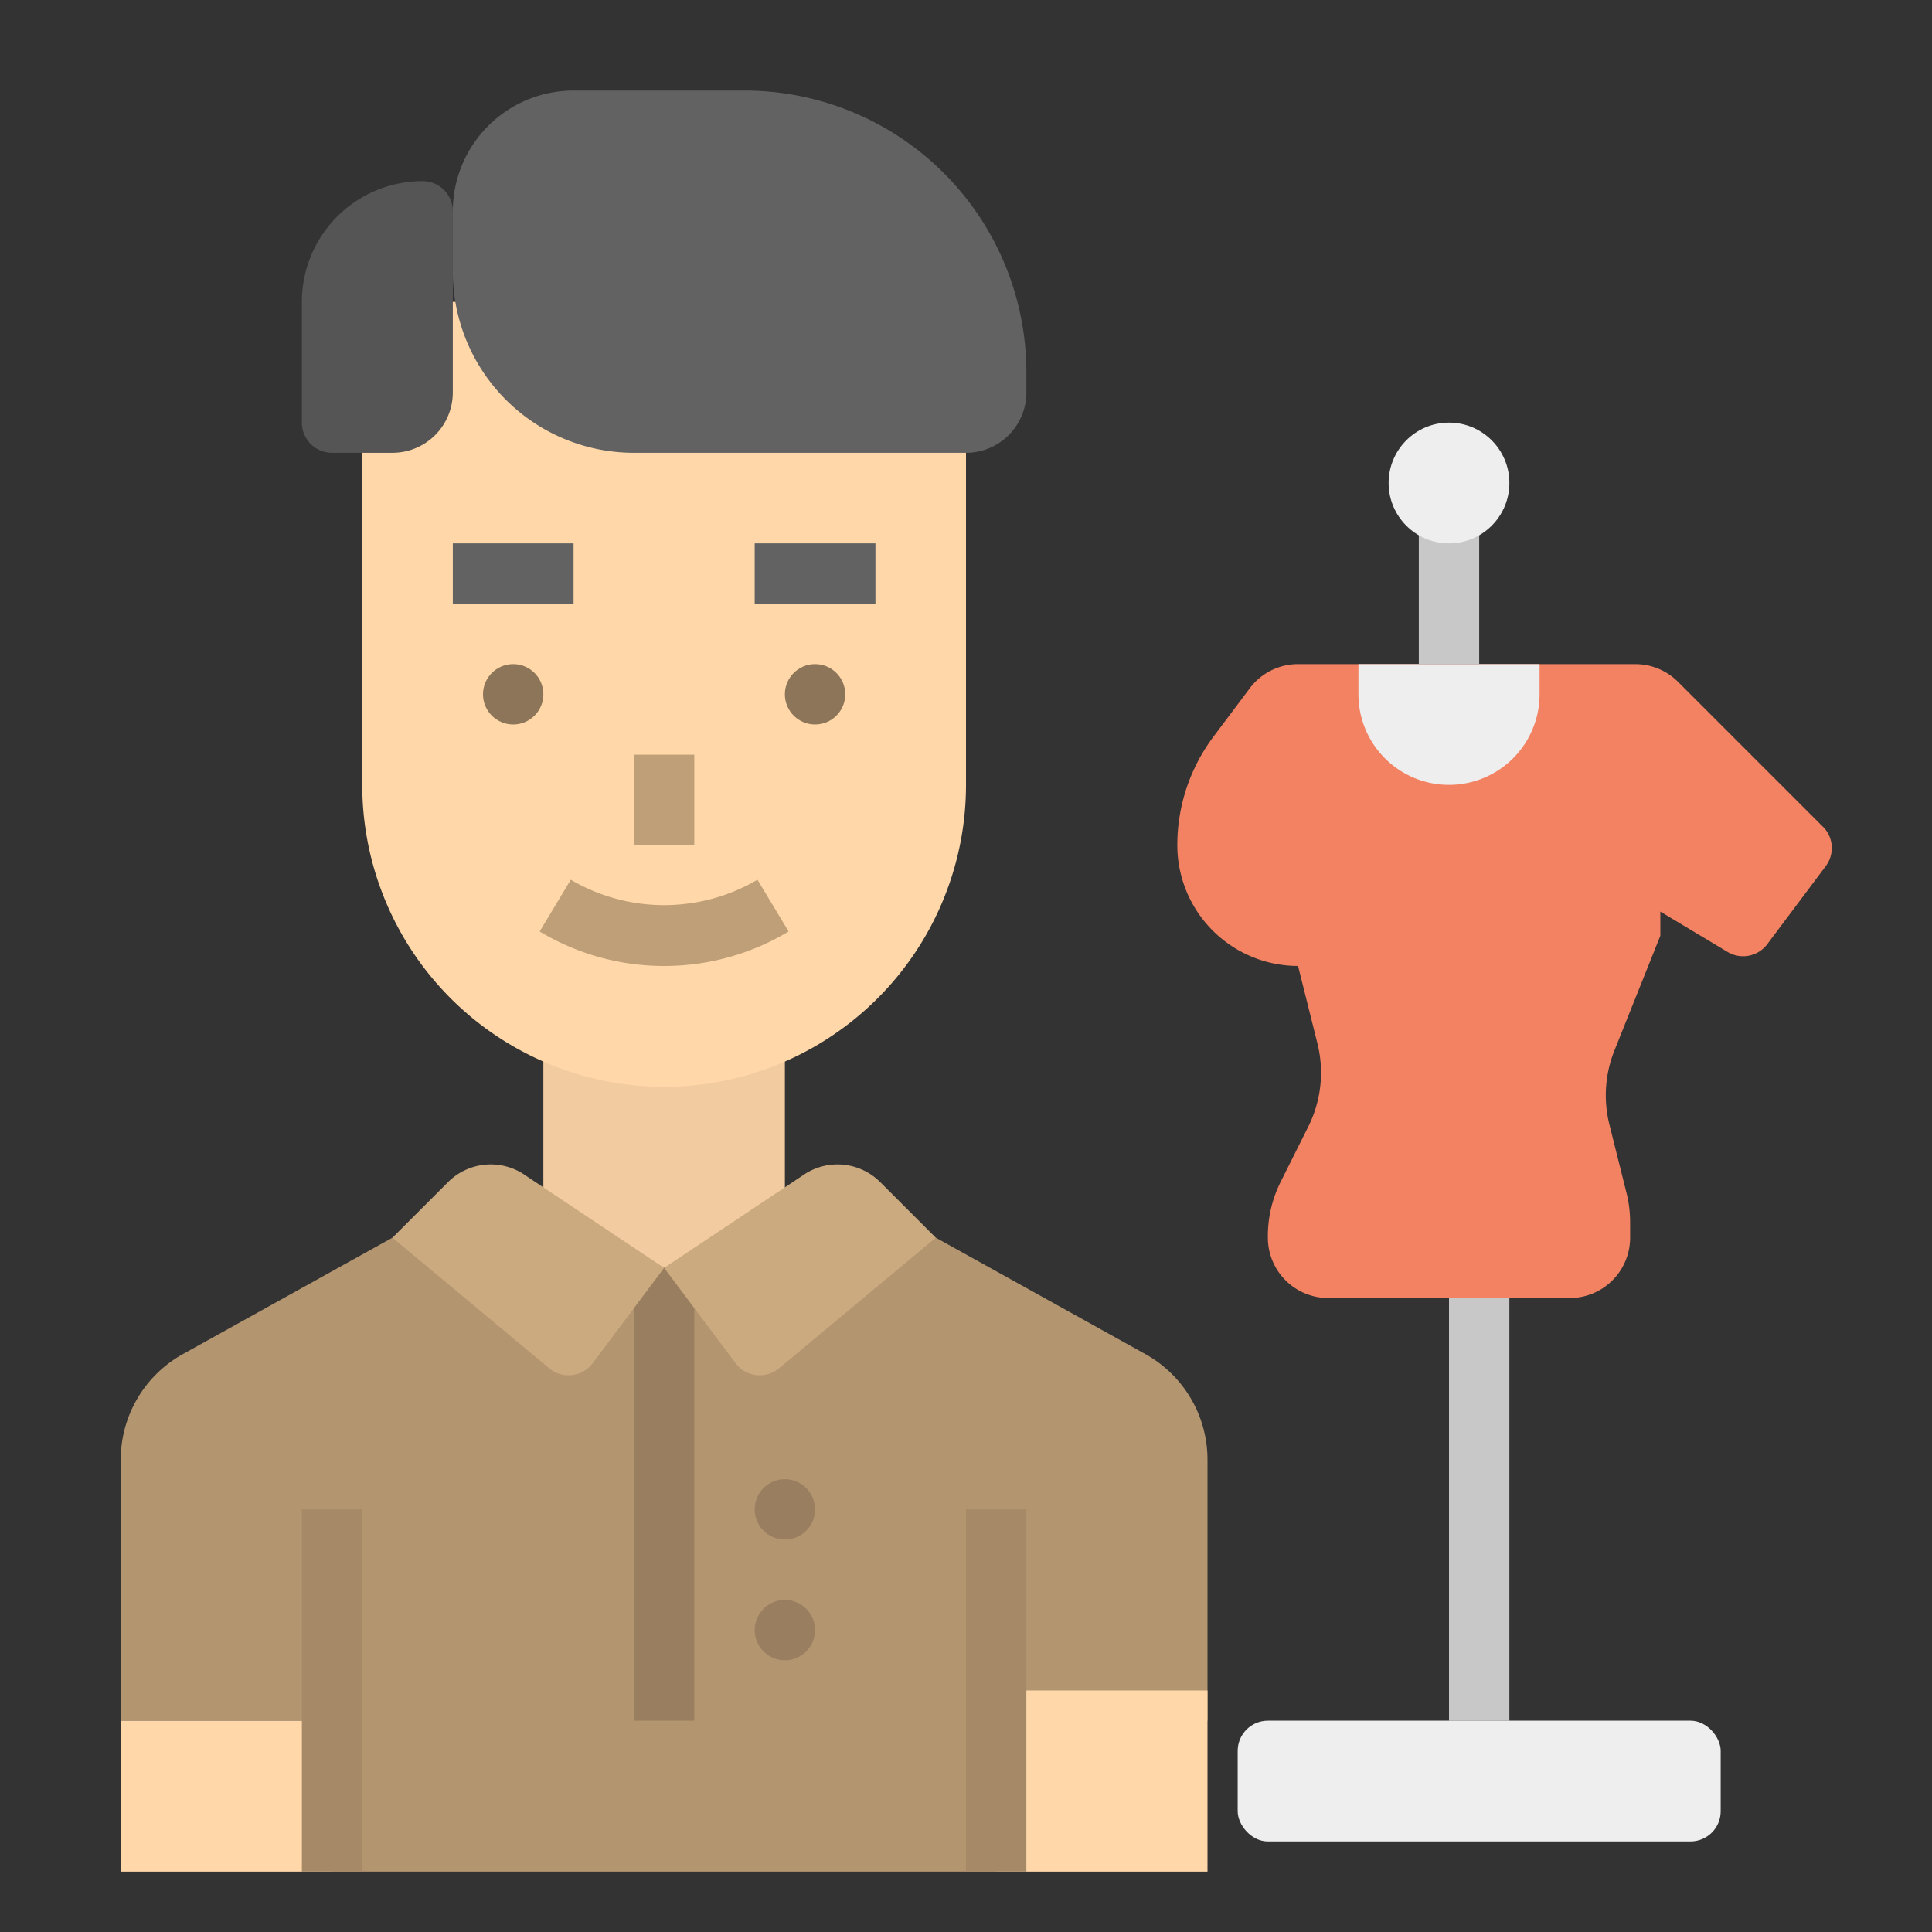 <svg id="flat" height="512" viewBox="0 0 64 64" width="512" xmlns="http://www.w3.org/2000/svg"><rect x="0" y="0" width="64" height="64" fill="#333333" stroke="none"/><path d="m18 34h8v8h-8z" fill="#f2cca0"/><path d="m32 10v16a10 10 0 0 1 -10 10 10 10 0 0 1 -10-10v-16z" fill="#ffd7a8"/><path d="m19 3h5.664a9.336 9.336 0 0 1 9.336 9.336v.664a2 2 0 0 1 -2 2h-11a6 6 0 0 1 -6-6v-2a4 4 0 0 1 4-4z" fill="#626262"/><path d="m14 6a1 1 0 0 1 1 1v6a2 2 0 0 1 -2 2h-2a1 1 0 0 1 -1-1v-4a4 4 0 0 1 4-4z" fill="#555"/><circle cx="17" cy="23" fill="#8c7558" r="1"/><path d="m15 18h4v2h-4z" fill="#626262"/><circle cx="27" cy="23" fill="#8c7558" r="1"/><path d="m25 18h4v2h-4z" fill="#626262"/><path d="m21 25h2v3h-2z" fill="#bf9f78"/><path d="m22 32a7.987 7.987 0 0 1 -4.123-1.144l1.031-1.713a6.105 6.105 0 0 0 6.184 0l1.031 1.713a7.987 7.987 0 0 1 -4.123 1.144z" fill="#bf9f78"/><path d="m31 41 6.943 3.857a4 4 0 0 1 2.057 3.497v8.646h-7v5h-22v-5h-7v-8.646a4 4 0 0 1 2.057-3.497l6.943-3.857 9 1z" fill="#b39570"/><path d="m21 42h2v15h-2z" fill="#997f60"/><path d="m17.364 38.909 4.636 3.091-2.368 3.158a1 1 0 0 1 -1.44.168l-5.191-4.326 1.841-1.841a2 2 0 0 1 2.524-.25z" fill="#ccaa80"/><path d="m26.636 38.909-4.636 3.091 2.368 3.158a1 1 0 0 0 1.44.168l5.191-4.326-1.841-1.841a2 2 0 0 0 -2.524-.25z" fill="#ccaa80"/><circle cx="26" cy="54" fill="#997f60" r="1"/><circle cx="26" cy="50" fill="#997f60" r="1"/><path d="m4 57h7v5h-7z" fill="#ffd7a8"/><path d="m33 56h7v6h-7z" fill="#ffd7a8"/><path d="m10 50h2v12h-2z" fill="#a68a68"/><path d="m32 50h2v12h-2z" fill="#a68a68"/><path d="m60.387 27.387-4.801-4.801a2 2 0 0 0 -1.414-.586h-11.172a2 2 0 0 0 -1.6.8l-1.202 1.603a5.989 5.989 0 0 0 -1.198 3.593 4.003 4.003 0 0 0 4 4.003v0l.641 2.564a4 4 0 0 1 -.303 2.759l-.916 1.832a4 4 0 0 0 -.422 1.789v.056a2 2 0 0 0 2 2h8a2 2 0 0 0 2-2v-.508a3.998 3.998 0 0 0 -.119-.97l-.567-2.268a4 4 0 0 1 .167-2.456l1.52-3.799v-.8l2.227 1.336a1 1 0 0 0 1.315-.257l1.938-2.585a1 1 0 0 0 -.093-1.307z" fill="#f38262"/><path d="m48 43h2v14h-2z" fill="#c8c8c8"/><rect fill="#eee" height="4" rx="1" width="16" x="41" y="57"/><path d="m45 22h6a0 0 0 0 1 0 0v1a3 3 0 0 1 -3 3 3 3 0 0 1 -3-3v-1a0 0 0 0 1 0 0z" fill="#eee"/><path d="m47 17h2v5h-2z" fill="#c8c8c8"/><circle cx="48" cy="16" fill="#eee" r="2"/></svg>
